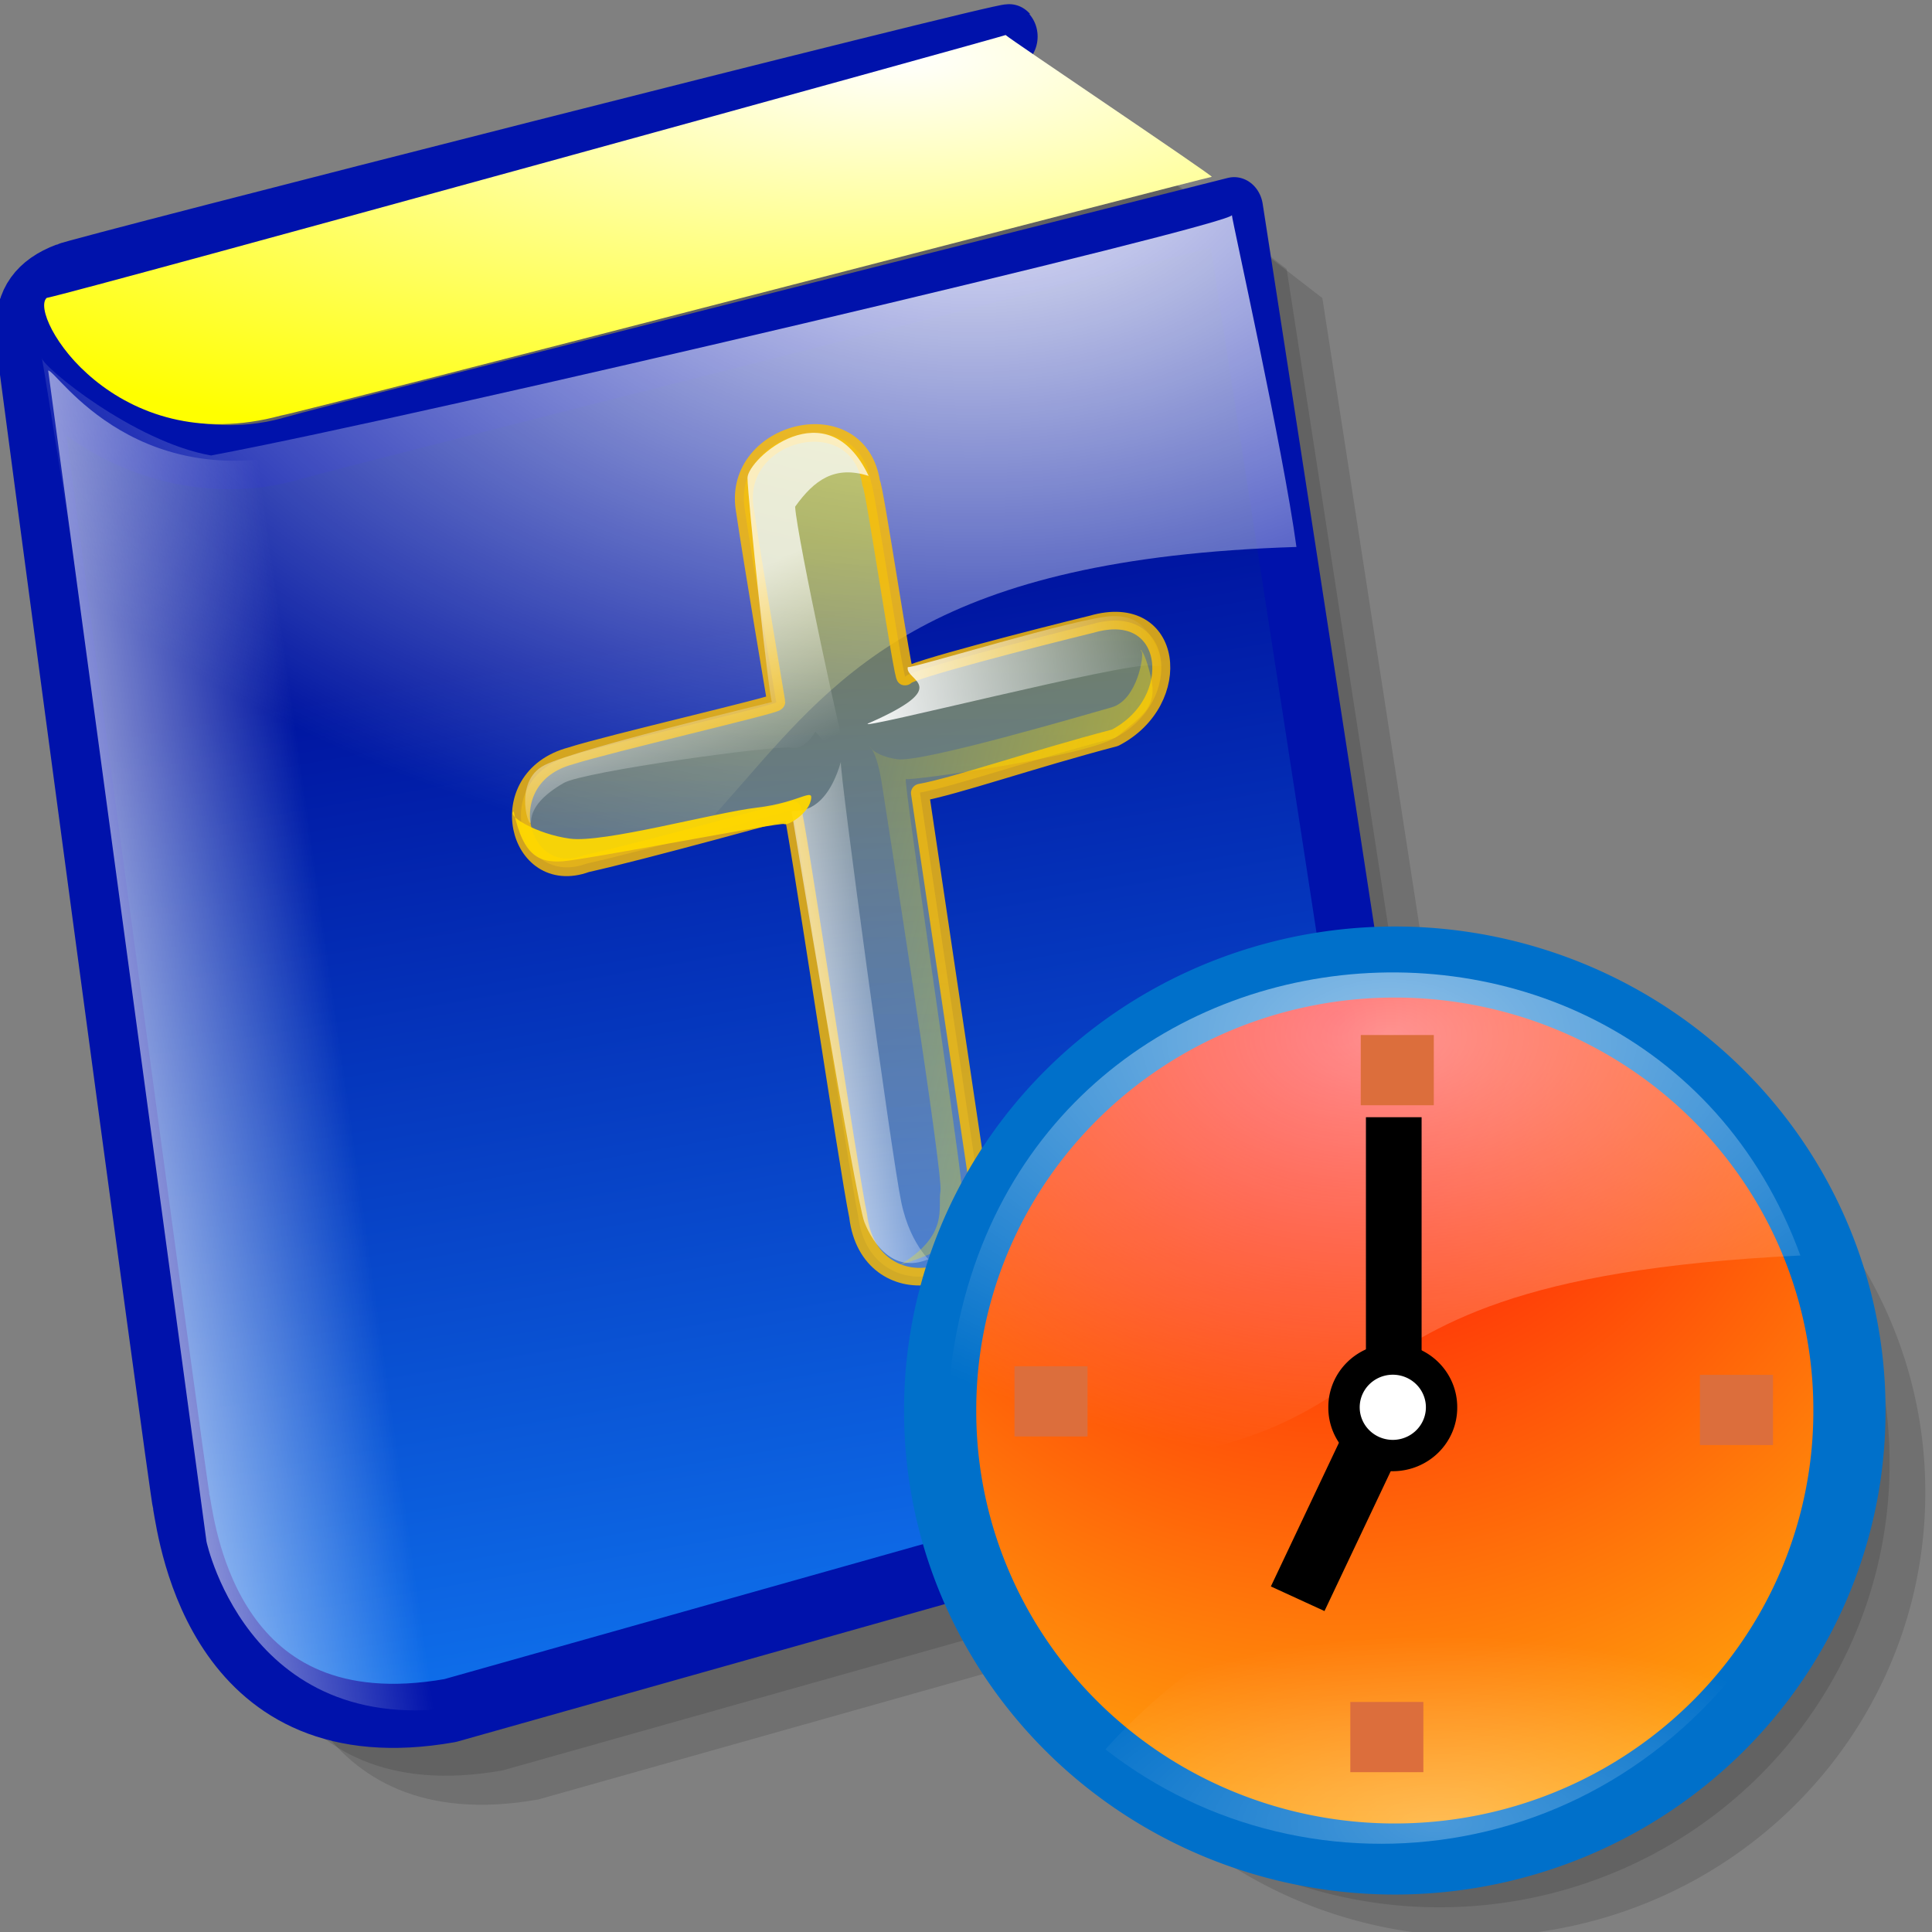 <?xml version="1.0" encoding="UTF-8" standalone="no"?>
<svg
   viewBox="0 0 54.5 54.5"
   version="1.1"
   id="svg43"
   sodipodi:docname="bibletime.svg"
   inkscape:version="1.3 (0e150ed6c4, 2023-07-21)"
   width="54.5"
   height="54.5"
   xmlns:inkscape="http://www.inkscape.org/namespaces/inkscape"
   xmlns:sodipodi="http://sodipodi.sourceforge.net/DTD/sodipodi-0.dtd"
   xmlns:xlink="http://www.w3.org/1999/xlink"
   xmlns="http://www.w3.org/2000/svg"
   xmlns:svg="http://www.w3.org/2000/svg">
  <rect x="0" y="0" width="54.5" height="54.5" fill="#808080" stroke="none"/>
  <sodipodi:namedview
     id="namedview43"
     pagecolor="#ffffff"
     bordercolor="#000000"
     borderopacity="0.25"
     inkscape:showpageshadow="2"
     inkscape:pageopacity="0.0"
     inkscape:pagecheckerboard="0"
     inkscape:deskcolor="#d1d1d1"
     inkscape:zoom="12.36579"
     inkscape:cx="26.646094"
     inkscape:cy="27.010001"
     inkscape:window-width="1600"
     inkscape:window-height="872"
     inkscape:window-x="0"
     inkscape:window-y="0"
     inkscape:window-maximized="1"
     inkscape:current-layer="svg43" />
  <defs
     id="defs16">
    <linearGradient
       id="a">
      <stop
         stop-color="#fff"
         stop-opacity=".945"
         id="stop1" />
      <stop
         offset="1"
         stop-color="#fff"
         stop-opacity="0"
         id="stop2" />
    </linearGradient>
    <linearGradient
       id="b"
       y1="237.53"
       x1="428.36"
       y2="485.45"
       gradientUnits="userSpaceOnUse"
       x2="464.27"
       gradientTransform="scale(0.962,1.039)">
      <stop
         stop-color="#0015a1"
         id="stop3" />
      <stop
         offset="1"
         stop-color="#0e6eea"
         id="stop4" />
    </linearGradient>
    <radialGradient
       cx="236.03"
       cy="192.58"
       id="c"
       r="198.19"
       gradientUnits="userSpaceOnUse"
       gradientTransform="scale(1.823,0.549)">
      <stop
         stop-color="#fff"
         id="stop5" />
      <stop
         offset="1"
         stop-color="#ff0"
         id="stop6" />
    </radialGradient>
    <radialGradient
       cx="301.43"
       cy="156.29"
       xlink:href="#a"
       id="d"
       r="192.46"
       gradientUnits="userSpaceOnUse"
       gradientTransform="scale(1.294,0.773)" />
    <linearGradient
       xlink:href="#a"
       id="e"
       y1="160.72"
       x1="293.83"
       y2="114.58"
       gradientUnits="userSpaceOnUse"
       x2="401.18"
       gradientTransform="scale(0.568,1.761)" />
    <linearGradient
       id="f"
       y1="112.62"
       x1="339.62"
       y2="322.09"
       gradientUnits="userSpaceOnUse"
       x2="310.8"
       gradientTransform="scale(0.867,1.153)">
      <stop
         stop-color="#ff0"
         stop-opacity=".855"
         id="stop7" />
      <stop
         offset="1"
         stop-color="#ffffc8"
         stop-opacity=".514"
         id="stop8" />
    </linearGradient>
    <linearGradient
       xlink:href="#a"
       id="g"
       y1="74.1"
       x1="218.21"
       y2="137.25"
       gradientUnits="userSpaceOnUse"
       x2="237.87"
       gradientTransform="scale(1.06,0.943)" />
    <linearGradient
       xlink:href="#a"
       id="h"
       x1="132.34"
       gradientUnits="userSpaceOnUse"
       x2="178.99"
       gradientTransform="scale(2.14,0.467)" />
    <linearGradient
       xlink:href="#a"
       id="i"
       y1="104.07"
       x1="588.72"
       y2="83.1"
       gradientUnits="userSpaceOnUse"
       x2="743.79"
       gradientTransform="scale(0.392,2.549)" />
    <linearGradient
       id="j"
       y1="205.11"
       x1="481.63"
       y2="100.25"
       gradientUnits="userSpaceOnUse"
       x2="331.17"
       gradientTransform="scale(0.761,1.315)">
      <stop
         stop-color="#ffd800"
         stop-opacity=".945"
         id="stop9" />
      <stop
         offset="1"
         stop-color="#ff0"
         stop-opacity="0"
         id="stop10" />
    </linearGradient>
    <linearGradient
       xlink:href="#j"
       id="k"
       x1="76.07"
       gradientUnits="userSpaceOnUse"
       x2="121.14"
       gradientTransform="scale(2.177,0.459)" />
    <linearGradient
       xlink:href="#j"
       id="l"
       x1="587.67"
       gradientUnits="userSpaceOnUse"
       x2="634.46"
       gradientTransform="scale(0.466,2.144)" />
    <radialGradient
       cx="289.5"
       cy="97.41"
       id="m"
       r="432.91"
       gradientUnits="userSpaceOnUse">
      <stop
         stop-color="#ff0005"
         id="stop11" />
      <stop
         offset="1"
         stop-color="#ffa50c"
         id="stop12" />
    </radialGradient>
    <radialGradient
       cx="245.25"
       cy="135.33"
       id="n"
       r="287.97"
       gradientUnits="userSpaceOnUse"
       gradientTransform="scale(1.303,0.767)">
      <stop
         stop-color="#fff"
         id="stop13" />
      <stop
         offset="1"
         stop-color="#fff"
         stop-opacity="0"
         id="stop14" />
    </radialGradient>
    <radialGradient
       cx="226.25"
       cy="791.98"
       id="o"
       r="149.54"
       gradientUnits="userSpaceOnUse"
       gradientTransform="scale(1.534,0.652)">
      <stop
         stop-color="#fff"
         stop-opacity=".471"
         id="stop15" />
      <stop
         offset="1"
         stop-color="#fff"
         stop-opacity="0"
         id="stop16" />
    </radialGradient>
    <path
       fill-rule="evenodd"
       stroke-linejoin="round"
       fill-opacity="0.125"
       id="p"
       stroke-width="16.544"
       d="m 460.71,99.11 c -0.893,-0.893 64.29,44.643 64.29,44.643 0,0 54.47,316.96 53.57,316.96 -0.893,0 -277.68,70.54 -277.68,70.54 -66.964,10.714 -75,-44.643 -76.78,-53.57 -0.893,-2.678 -45.537,-303.57 -45.536,-305.36 1.785,-8.928 283.04,-72.32 282.14,-73.21" />
    <path
       fill-rule="evenodd"
       fill-opacity="0.125"
       id="q"
       stroke-width="37"
       d="m 551.786,301.786 a 233.036,233.036 0 1 1 -466.071,0 233.036,233.036 0 1 1 466.071,0" />
    <linearGradient
       inkscape:collect="always"
       xlink:href="#j"
       id="linearGradient43"
       gradientUnits="userSpaceOnUse"
       gradientTransform="scale(0.761,1.315)"
       x1="481.63"
       y1="205.11"
       x2="331.17"
       y2="100.25" />
  </defs>
  <g
     transform="matrix(1.028,0,0,1.012,-300.807,-360.42)"
     id="g43">
    <use
       xlink:href="#p"
       transform="matrix(0.096,0,0,0.108,277.52,348.12)"
       id="use16" />
    <use
       xlink:href="#q"
       transform="matrix(0.053,0,0,0.053,315.22,380.94)"
       id="use17" />
    <use
       xlink:href="#p"
       transform="matrix(0.096,0,0,0.108,278.5,348.93)"
       id="use18" />
    <use
       xlink:href="#q"
       transform="matrix(0.053,0,0,0.053,316.2,381.75)"
       id="use19" />
    <g
       fill-rule="evenodd"
       transform="translate(-203.02,9.992)"
       id="g42">
      <path
         fill="url(#b)"
         stroke="#0012ab"
         stroke-linejoin="round"
         stroke-width="16.544"
         d="m 460.71,99.11 c -0.893,-0.893 -268.75,60.714 -269.64,61.61 -34.82,11.608 15.18,58.04 65.18,44.643 9.822,-2.679 268.75,-61.61 268.75,-61.61 0,0 54.47,316.96 53.57,316.96 -0.893,0 -277.68,70.54 -277.68,70.54 -66.964,10.714 -75,-44.643 -76.78,-53.57 -0.893,-2.678 -45.537,-303.57 -45.536,-305.36 1.785,-8.928 283.04,-72.32 282.14,-73.21 z"
         transform="matrix(0.096,0,0,0.108,479.1,336.46)"
         id="path19"
         style="fill:url(#b)" />
      <path
         fill="url(#c)"
         d="m 460.71,100 c 0.892,0.893 59.821,36.607 58.928,36.607 -0.893,0 -259.82,60.714 -266.07,61.61 -47.32,11.607 -72.32,-25.893 -66.964,-30.357 9.822,-1.786 275,-67.857 274.11,-67.857"
         transform="matrix(0.096,0,0,0.108,479,336.33)"
         id="path20"
         style="fill:url(#c)" />
      <path
         fill="url(#d)"
         d="m 447.32,136.61 c 0,0.893 11.363,46.993 14.286,66.56 -159.73,4.534 -83.51,89.7 -253.82,99.25 -7.142,-41.07 -23.862,-139.03 -23.862,-137.24 0,1.786 20.536,16.965 37.5,19.643 47.32,-8.04 226.79,-46.43 225.89,-48.21"
         transform="matrix(0.124,0,0,0.139,473.97,333.16)"
         id="path21"
         style="fill:url(#d)" />
      <path
         fill="url(#e)"
         d="m 183.93,166.07 31.25,234.82 c 0,0 8.929,42.856 55.36,32.14 -2.679,-6.25 -31.25,-251.79 -32.14,-251.79 -36.607,11.607 -52.679,-15.179 -54.46,-15.179"
         transform="matrix(0.139,0,0,0.139,471.39,333.4)"
         id="path22"
         style="fill:url(#e)" />
      <path
         stroke-opacity="0.817"
         fill="url(#f)"
         stroke="#febf00"
         stroke-linejoin="round"
         fill-opacity="0.537"
         stroke-width="5.875"
         d="m 258.04,112.5 c 0,19.643 0.893,65.18 0.893,66.07 0,0.892 -56.29,3.878 -68.786,5.664 -27.25,2.386 -23.541,40.949 0,36.607 19.643,-0.893 67.893,-5.665 68.786,-5.665 0.893,0 0.892,123.21 1.785,138.39 -0.892,31.25 40.18,32.14 40.18,1.786 0,-24.11 0,-128.57 0,-138.39 11.607,0 38.1,-4.372 65.44,-6.66 24.434,-7.915 25.531,-42.03 -2.02,-38.986 -18.09,1.193 -61.63,4.575 -62.53,6.36 -0.893,1.786 -0.893,-66.07 -1.786,-66.07 0,-28.572 -41.964,-25.893 -41.964,0.893 z"
         transform="matrix(0.083,-0.015,0.012,0.082,493.3,354.97)"
         id="path23"
         style="fill:url(#f)" />
      <g
         stroke-width="1.25"
         id="g29">
        <path
           fill="url(#g)"
           fill-opacity="0.768"
           d="m 296.52,38.738 c -10.466,-5.631 -17.879,-1.974 -25.455,5.876 -0.893,10.714 3.787,85.66 4.68,89.23 0.893,3.572 -9.125,-12.658 -9.125,-12.658 0,0 -4.18,5.728 -8.644,3.941 -4.465,-1.786 -68.69,-4.588 -75.831,-1.909 -7.143,2.679 -11.607,6.25 -12.5,10.714 -0.893,4.465 -4.464,-14.285 7.143,-17.857 11.607,-3.571 78.07,-7.422 77.18,-7.422 -0.892,0 2.098,-70.3 2.991,-76.55 0.893,-6.25 30.33,-25.441 39.565,6.641"
           transform="matrix(0.082,-0.015,0.012,0.081,494.69,360.73)"
           id="path24"
           style="fill:url(#g)" />
        <path
           fill="url(#h)"
           d="m 299.11,109.82 c -1.785,4.464 14.507,8.991 -15.736,16.505 -4.464,1.785 86.955,-5.04 94.99,-2.364 8.04,2.678 2.733,-2.734 4.675,0.145 -3.182,-9.375 -3.918,-17.21 -14.632,-18.996 -10.714,-1.786 -68.4,5.603 -69.3,4.71"
           transform="matrix(0.082,-0.015,0.012,0.081,494.7,360.34)"
           id="path25"
           style="fill:url(#h)" />
        <path
           fill="url(#i)"
           d="m 272.94,137.25 c -8.469,18.6 -18.476,12.748 -18.476,13.641 0,0.892 1.786,133.93 3.572,141.96 1.786,8.04 7.39,19.89 20.323,15.948 6.25,1.786 0.522,2.74 0.522,2.74 0,0 -6.957,-7.081 -7.85,-23.15 -0.893,-16.07 1.016,-149.35 1.909,-151.14"
           transform="matrix(0.082,-0.015,0.012,0.081,494.68,360.37)"
           id="path26"
           style="fill:url(#i)" />
        <path
           fill="url(#j)"
           fill-opacity="0.537"
           d="m 271.43,312.5 c 19.643,-2.679 23.21,-6.25 24.11,-22.322 0.893,-16.07 0.893,-141.07 1.786,-140.18 0.892,0.893 62.5,3.571 71.43,-1.786 8.929,-5.357 14.286,-7.143 13.393,-17.857 -0.893,-10.714 -2.678,-9.822 -1.786,-8.929 0.893,0.893 -3.571,16.07 -12.5,16.965 -8.928,0.892 -64.29,7.142 -72.32,4.464 -8.04,-2.679 -8.929,-7.143 -8.04,-5.357 0.893,1.785 1.786,5.357 1.786,13.393 0,8.03 0.893,133.93 -0.893,139.28 -1.786,5.358 0.893,15.179 -16.964,22.322"
           transform="matrix(0.082,-0.015,0.012,0.081,494.31,360.18)"
           id="path27"
           style="fill:url(#linearGradient43)" />
        <path
           fill="url(#k)"
           d="m 166.07,128.57 c 0.892,16.07 6.25,18.75 13.392,19.643 7.143,0.893 73.22,0 74.11,0.893 0.892,0.893 8.04,-1.786 9.821,-6.25 1.786,-4.464 -3.571,0 -17.857,-0.893 -14.286,-0.893 -51.786,2.679 -62.5,-0.893 -10.714,-3.571 -19.643,-11.607 -16.964,-12.5"
           transform="matrix(0.082,-0.015,0.012,0.081,494.57,360.85)"
           id="path28"
           style="fill:url(#k)" />
        <path
           fill="url(#l)"
           d="m 274.11,24.11 c 22.322,3.571 21.429,17.857 21.429,23.21 0,5.357 0.893,57.14 0,61.61 -0.893,4.465 0.893,8.04 -4.464,11.607 -5.358,3.572 -6.25,4.465 -6.25,3.572 0,-0.893 3.571,-4.465 3.571,-15.179 0,-10.714 2.679,-63.39 0,-70.54 -2.679,-7.143 -12.5,-13.393 -14.286,-14.286"
           transform="matrix(0.082,-0.015,0.012,0.081,494.69,360.45)"
           id="path29"
           style="fill:url(#l)" />
      </g>
      <g
         transform="matrix(0.249,0,0,0.249,432.5,299.15)"
         id="g41">
        <path
           fill="url(#m)"
           stroke="#0070ca"
           stroke-width="37"
           d="m 551.786,301.786 a 233.036,233.036 0 1 1 -466.071,0 233.036,233.036 0 1 1 466.071,0 z"
           transform="matrix(0.215,0,0,0.215,338.73,281.79)"
           id="path30"
           style="fill:url(#m)" />
        <g
           stroke-width="1.25"
           id="g33">
          <path
             fill="url(#n)"
             fill-opacity="0.555"
             d="M 530.36,217.86 C 446.432,-15.18 82.15,33.04 92.86,327.68 366.97,335.72 237.5,232.15 530.36,217.86"
             transform="matrix(0.215,0,0,0.215,337.93,282.48)"
             id="path31"
             style="fill:url(#n)" />
          <path
             fill="url(#o)"
             fill-opacity="0.616"
             d="M 524.11,400 C 445.54,541.07 280.36,560.72 175.9,477.68 318.76,316.97 524.11,400.89 524.11,400"
             transform="matrix(0.215,0,0,0.215,337.55,281.9)"
             id="path32"
             style="fill:url(#o)" />
          <path
             fill="#dc6e3c"
             d="m 403.51,304.64 h 8.05 v 7.861 h -8.05 z"
             id="path33" />
        </g>
        <g
           fill="#dc6e3c"
           stroke-width="0.268"
           id="g36">
          <path
             d="m 440.89,342.68 h 8.05 v 7.861 h -8.05 z"
             id="path34" />
          <path
             d="m 402.36,379.3 h 8.05 v 7.861 h -8.05 z"
             id="path35" />
          <path
             d="m 365.35,341.72 h 8.05 v 7.861 h -8.05 z"
             id="path36" />
        </g>
        <g
           stroke-width="1.25"
           id="g40">
          <path
             d="m 368.75,307.143 a 33.036,33.036 0 1 1 -66.071,0 33.036,33.036 0 1 1 66.071,0"
             transform="matrix(0.215,0,0,0.215,334.86,280.29)"
             id="path37" />
          <path
             fill="#ffffff"
             d="m 335.714,297.321 a 16.964,16.964 0 1 1 -33.929,0 16.964,16.964 0 1 1 33.929,0"
             transform="matrix(0.215,0,0,0.215,338.51,282.39)"
             id="path38" />
          <path
             d="m 404.08,313.84 h 6.135 v 26.843 h -6.135 z"
             id="path39" />
          <path
             d="m 511.56,147.1 h 6.519 v 18.598 h -6.519 z"
             transform="rotate(25)"
             id="path40" />
        </g>
      </g>
    </g>
  </g>
</svg>
